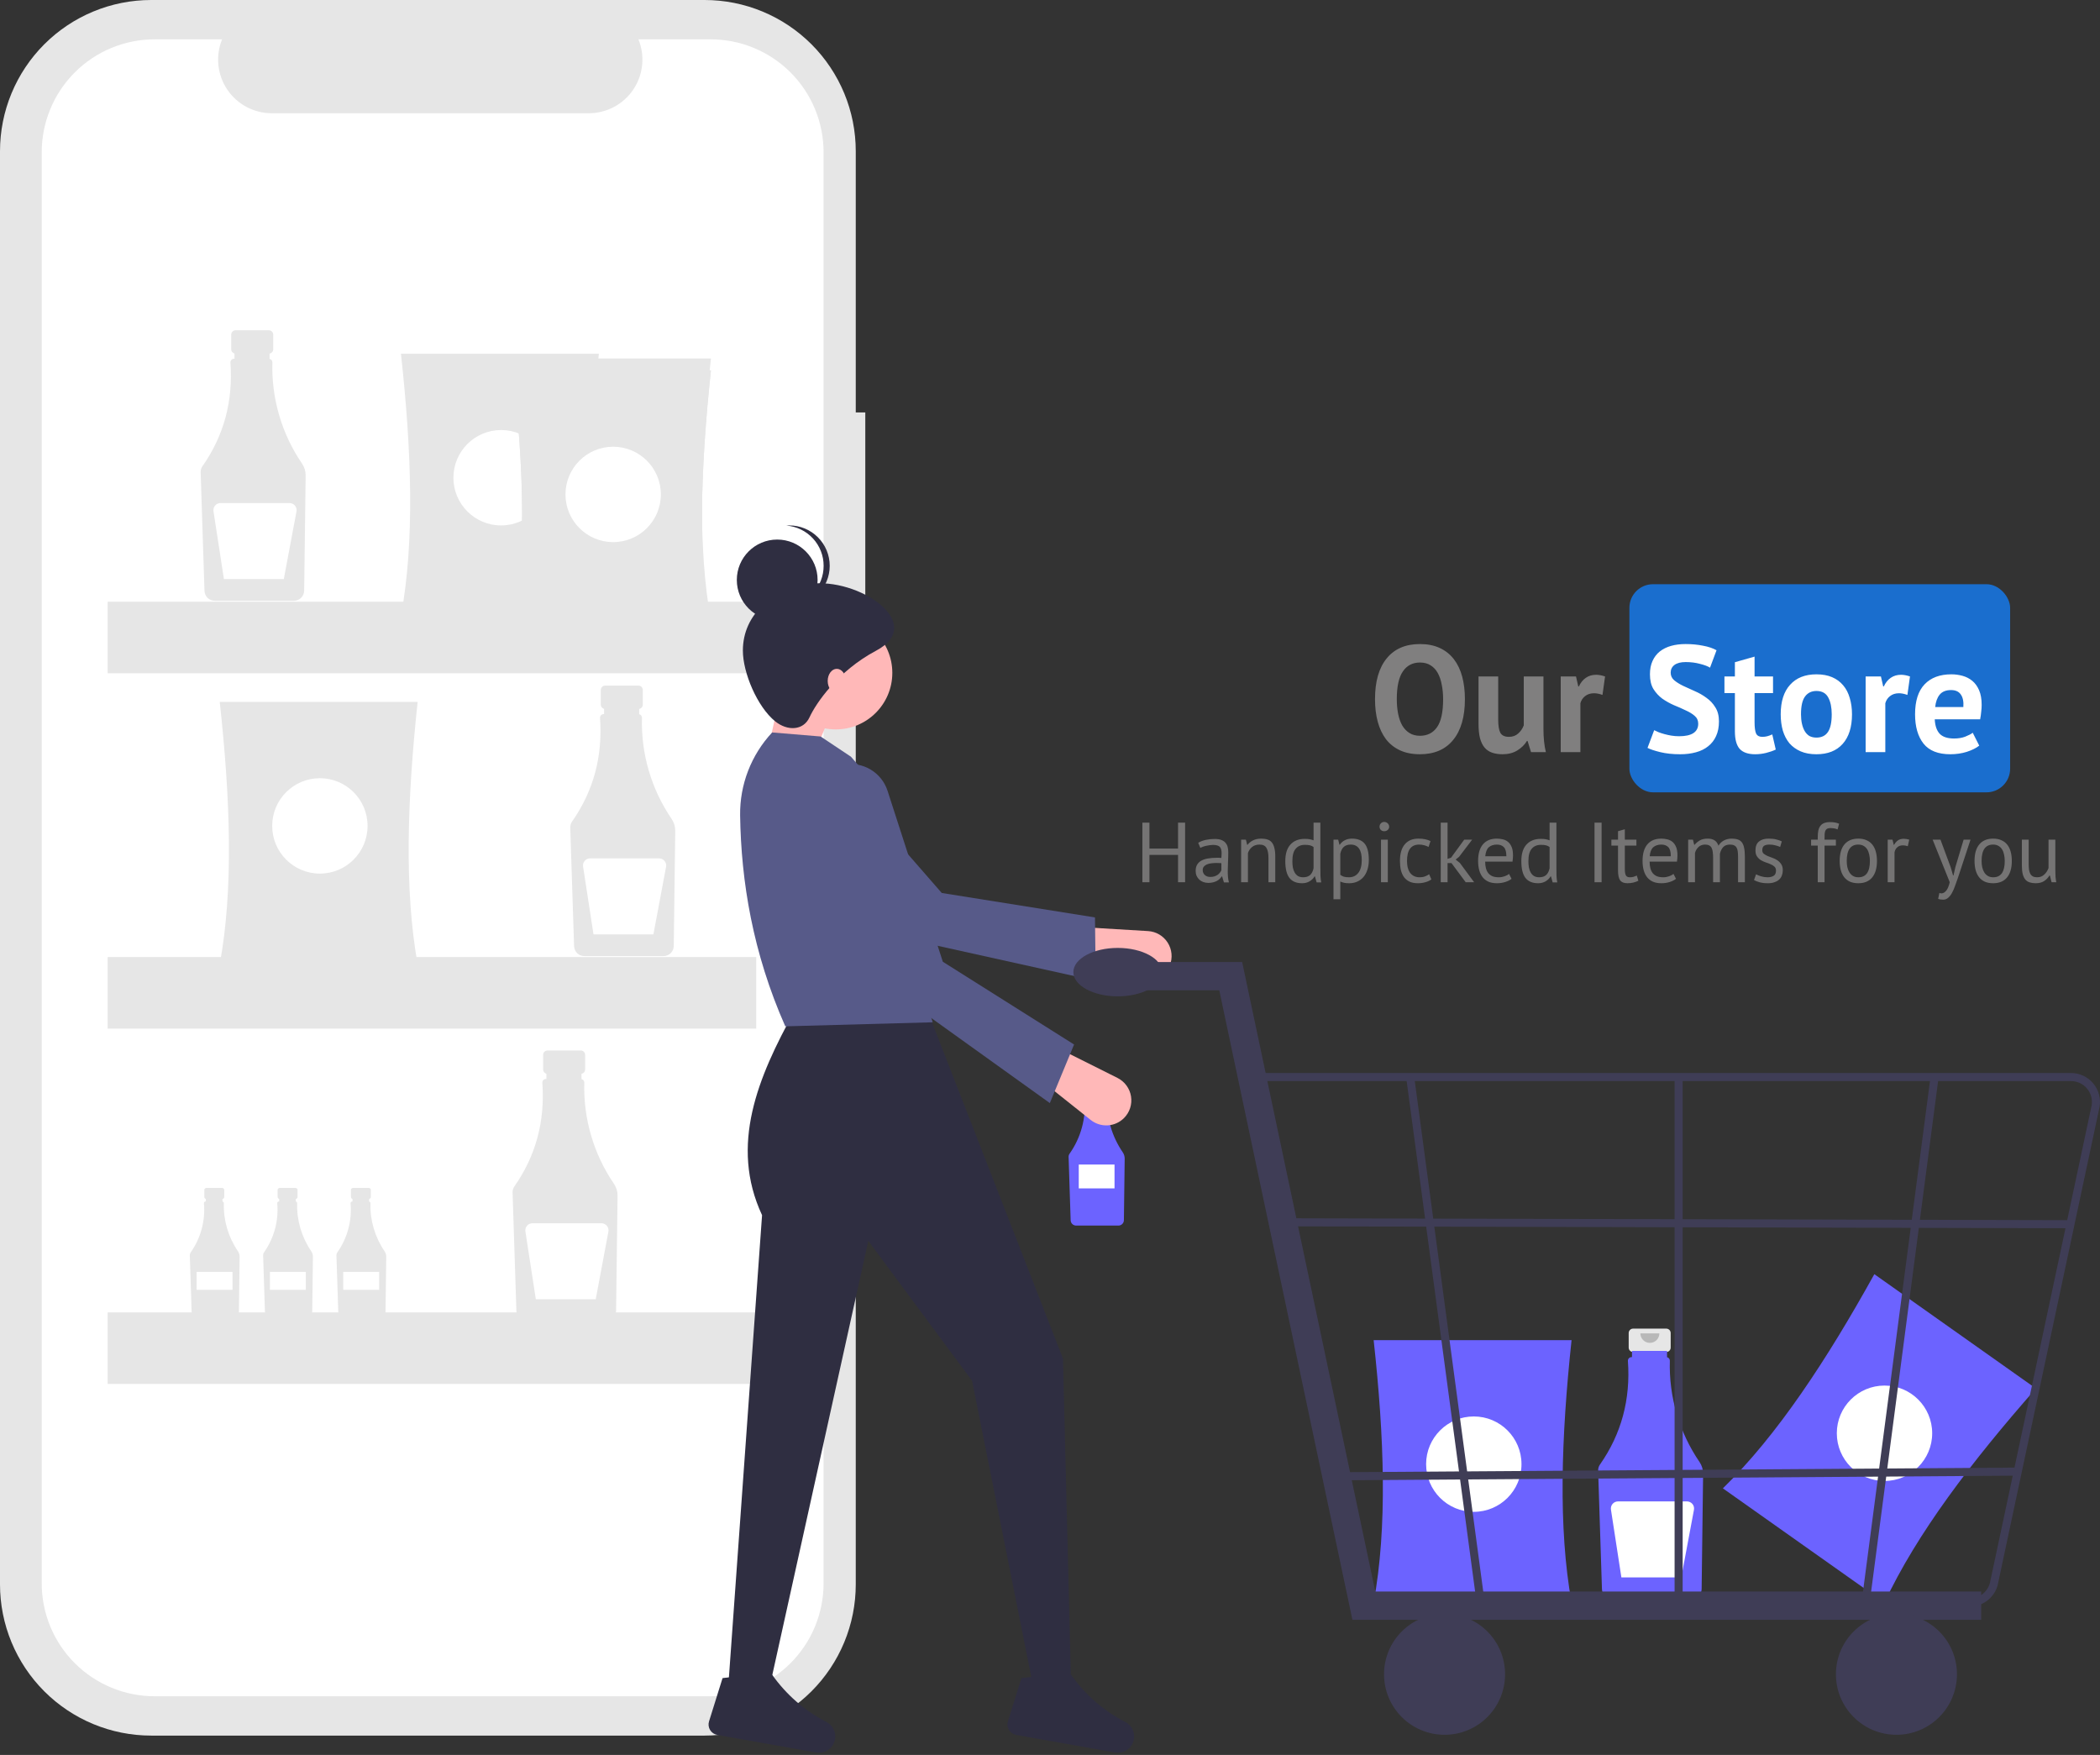 <svg width="888" height="742" viewBox="0 0 888 742" fill="none" xmlns="http://www.w3.org/2000/svg">
<rect x="0" y="0" width="888" height="742" fill="#333333" stroke="none"/>
<g clip-path="url(#clip0)">
<path d="M365.896 174.38H361.864V63.927C361.864 55.532 360.211 47.219 356.998 39.463C353.785 31.707 349.077 24.66 343.14 18.724C337.204 12.788 330.157 8.079 322.401 4.866C314.645 1.653 306.332 -2.62641e-05 297.937 3.12895e-10H63.927C55.532 -2.62641e-05 47.219 1.653 39.463 4.866C31.707 8.079 24.66 12.788 18.724 18.724C12.788 24.66 8.079 31.707 4.866 39.463C1.653 47.219 -1.31322e-05 55.532 0 63.927V669.881C-7.87929e-06 678.276 1.654 686.589 4.866 694.345C8.079 702.101 12.788 709.148 18.724 715.084C24.66 721.021 31.707 725.729 39.463 728.942C47.219 732.155 55.532 733.808 63.927 733.808H297.937C306.332 733.808 314.645 732.155 322.401 728.942C330.157 725.729 337.204 721.021 343.14 715.084C349.077 709.148 353.785 702.101 356.998 694.345C360.211 686.589 361.864 678.276 361.864 669.881V253.003H365.896V174.38Z" fill="#E6E6E6"/>
<path d="M300.516 16.632H269.97C271.375 20.076 271.911 23.812 271.532 27.512C271.152 31.212 269.869 34.762 267.794 37.849C265.719 40.936 262.917 43.466 259.635 45.215C256.352 46.964 252.69 47.879 248.971 47.879H114.91C111.19 47.879 107.528 46.964 104.245 45.215C100.963 43.466 98.161 40.936 96.086 37.849C94.011 34.762 92.728 31.212 92.348 27.512C91.969 23.812 92.505 20.076 93.91 16.632H65.38C59.111 16.632 52.903 17.866 47.11 20.266C41.318 22.665 36.056 26.181 31.622 30.614C27.189 35.047 23.673 40.31 21.274 46.102C18.875 51.895 17.64 58.102 17.64 64.372V669.436C17.64 675.706 18.875 681.914 21.274 687.706C23.673 693.498 27.189 698.761 31.622 703.194C36.056 707.627 41.318 711.143 47.11 713.543C52.903 715.942 59.111 717.177 65.38 717.177H300.516C306.786 717.177 312.994 715.942 318.786 713.543C324.578 711.143 329.841 707.627 334.274 703.194C338.707 698.761 342.223 693.498 344.623 687.706C347.022 681.914 348.256 675.706 348.256 669.436V64.372C348.256 58.102 347.022 51.895 344.623 46.102C342.223 40.31 338.707 35.047 334.274 30.614C329.841 26.181 324.578 22.665 318.786 20.266C312.994 17.866 306.786 16.632 300.516 16.632Z" fill="white"/>
<path d="M113.672 139.635H99.633C99.139 139.635 98.666 139.831 98.317 140.18C97.968 140.529 97.772 141.002 97.772 141.496V147.658C97.772 148.152 97.968 148.625 98.317 148.975C98.666 149.324 99.139 149.52 99.633 149.52H101.96V158.753H111.346V149.52H113.672C114.166 149.52 114.639 149.324 114.989 148.975C115.338 148.625 115.534 148.152 115.534 147.658V141.496C115.534 141.002 115.338 140.529 114.989 140.18C114.639 139.831 114.166 139.635 113.672 139.635Z" fill="#E6E6E6"/>
<path d="M127.734 196.032C119.136 183.45 114.741 168.47 115.177 153.238C115.185 152.887 115.071 152.543 114.855 152.266C114.638 151.989 114.332 151.796 113.989 151.719V149.056H99.162V151.682H98.958C98.554 151.682 98.167 151.843 97.882 152.129C97.597 152.415 97.438 152.802 97.438 153.205C97.438 153.242 97.44 153.279 97.442 153.316C98.61 169.599 94.666 184.202 85.609 197.124C85.088 197.866 84.822 198.758 84.85 199.665L86.471 249.816C86.51 250.935 86.98 251.995 87.782 252.776C88.584 253.556 89.656 253.997 90.776 254.006H124.313C125.445 253.997 126.529 253.546 127.333 252.75C128.138 251.953 128.599 250.874 128.62 249.742L129.245 201.049C129.263 199.262 128.736 197.512 127.734 196.032Z" fill="#E6E6E6"/>
<path d="M122.425 212.69H93.234C92.802 212.69 92.375 212.784 91.982 212.964C91.589 213.145 91.24 213.408 90.959 213.736C90.678 214.064 90.471 214.449 90.352 214.864C90.233 215.28 90.206 215.716 90.272 216.143L94.683 244.816H120.013L125.371 216.24C125.452 215.807 125.437 215.361 125.326 214.935C125.216 214.509 125.013 214.112 124.731 213.773C124.45 213.434 124.098 213.162 123.699 212.975C123.301 212.787 122.866 212.69 122.425 212.69Z" fill="white"/>
<path d="M269.957 289.869H255.917C255.424 289.869 254.95 290.065 254.601 290.414C254.252 290.763 254.056 291.237 254.056 291.731V297.893C254.056 298.386 254.252 298.86 254.601 299.209C254.95 299.558 255.424 299.754 255.917 299.754H258.244V308.987H267.63V299.754H269.957C270.45 299.754 270.924 299.558 271.273 299.209C271.622 298.86 271.818 298.386 271.818 297.893V291.731C271.818 291.237 271.622 290.763 271.273 290.414C270.924 290.065 270.45 289.869 269.957 289.869Z" fill="#E6E6E6"/>
<path d="M284.019 346.266C275.42 333.685 271.025 318.705 271.462 303.473C271.47 303.121 271.355 302.778 271.139 302.501C270.922 302.224 270.617 302.031 270.274 301.954V299.291H255.446V301.917H255.242C255.042 301.917 254.844 301.956 254.66 302.033C254.475 302.11 254.308 302.222 254.167 302.364C254.026 302.505 253.914 302.673 253.837 302.858C253.761 303.042 253.722 303.24 253.722 303.44C253.722 303.477 253.724 303.514 253.727 303.551C254.895 319.834 250.95 334.437 241.893 347.358C241.372 348.101 241.106 348.993 241.134 349.899L242.756 400.051C242.795 401.169 243.264 402.23 244.066 403.01C244.868 403.791 245.941 404.232 247.06 404.241H280.597C281.729 404.232 282.813 403.781 283.617 402.984C284.422 402.188 284.884 401.109 284.904 399.977L285.529 351.284C285.547 349.497 285.021 347.746 284.019 346.266Z" fill="#E6E6E6"/>
<path d="M278.71 362.925H249.518C249.086 362.925 248.659 363.018 248.266 363.199C247.874 363.379 247.525 363.643 247.243 363.97C246.962 364.298 246.755 364.683 246.636 365.099C246.518 365.514 246.49 365.951 246.556 366.378L250.967 395.051H276.297L281.655 366.474C281.736 366.041 281.721 365.596 281.611 365.17C281.5 364.744 281.297 364.347 281.016 364.008C280.735 363.669 280.382 363.396 279.983 363.209C279.585 363.022 279.15 362.925 278.71 362.925H278.71Z" fill="white"/>
<path d="M93.935 502.257H87.275C87.041 502.257 86.817 502.35 86.651 502.515C86.486 502.681 86.393 502.906 86.393 503.14V506.063C86.393 506.297 86.486 506.521 86.651 506.687C86.817 506.853 87.041 506.946 87.275 506.946H88.379V511.325H92.831V506.946H93.935C94.169 506.946 94.394 506.853 94.559 506.687C94.725 506.521 94.818 506.297 94.818 506.063V503.14C94.818 502.906 94.725 502.681 94.559 502.515C94.394 502.35 94.169 502.257 93.935 502.257Z" fill="#E6E6E6"/>
<path d="M100.605 529.008C96.527 523.041 94.442 515.935 94.649 508.71C94.653 508.543 94.599 508.38 94.496 508.249C94.393 508.117 94.248 508.026 94.085 507.989V506.726H87.052V507.971H86.955C86.86 507.972 86.766 507.99 86.679 508.027C86.591 508.063 86.512 508.116 86.445 508.183C86.378 508.251 86.325 508.33 86.289 508.418C86.253 508.505 86.234 508.599 86.234 508.694C86.234 508.712 86.235 508.729 86.236 508.747C86.885 516.119 84.896 523.483 80.623 529.527C80.376 529.879 80.25 530.302 80.263 530.732L81.032 554.521C81.051 555.051 81.273 555.554 81.654 555.925C82.034 556.295 82.543 556.504 83.074 556.508H98.982C99.519 556.504 100.033 556.29 100.415 555.912C100.797 555.535 101.016 555.023 101.025 554.486L101.322 531.389C101.33 530.541 101.08 529.711 100.605 529.008Z" fill="#E6E6E6"/>
<path d="M98.316 537.753H83.137V545.343H98.316V537.753Z" fill="white"/>
<path d="M124.935 502.257H118.276C118.041 502.257 117.817 502.35 117.651 502.515C117.486 502.681 117.393 502.906 117.393 503.14V506.063C117.393 506.297 117.486 506.521 117.651 506.687C117.817 506.853 118.041 506.946 118.276 506.946H119.379V511.325H123.831V506.946H124.935C125.169 506.946 125.394 506.853 125.559 506.687C125.725 506.521 125.818 506.297 125.818 506.063V503.14C125.818 502.906 125.725 502.681 125.559 502.515C125.394 502.35 125.169 502.257 124.935 502.257Z" fill="#E6E6E6"/>
<path d="M131.605 529.008C127.527 523.041 125.442 515.935 125.649 508.71C125.653 508.543 125.599 508.38 125.496 508.249C125.393 508.117 125.248 508.026 125.085 507.989V506.726H118.052V507.971H117.955C117.86 507.972 117.767 507.99 117.679 508.027C117.591 508.063 117.512 508.116 117.445 508.183C117.378 508.251 117.325 508.33 117.289 508.418C117.253 508.505 117.234 508.599 117.234 508.694C117.234 508.712 117.235 508.729 117.236 508.747C117.886 516.119 115.896 523.483 111.623 529.527C111.376 529.879 111.25 530.302 111.263 530.732L112.032 554.521C112.051 555.051 112.273 555.554 112.654 555.925C113.034 556.295 113.543 556.504 114.074 556.508H129.982C130.519 556.504 131.033 556.29 131.415 555.912C131.797 555.535 132.016 555.023 132.025 554.486L132.322 531.389C132.33 530.541 132.081 529.711 131.605 529.008Z" fill="#E6E6E6"/>
<path d="M129.316 537.753H114.137V545.343H129.316V537.753Z" fill="white"/>
<path d="M155.935 502.257H149.276C149.041 502.257 148.817 502.35 148.651 502.515C148.486 502.681 148.393 502.906 148.393 503.14V506.063C148.393 506.297 148.486 506.521 148.651 506.687C148.817 506.853 149.041 506.946 149.276 506.946H150.379V511.325H154.831V506.946H155.935C156.169 506.946 156.394 506.853 156.559 506.687C156.725 506.521 156.818 506.297 156.818 506.063V503.14C156.818 502.906 156.725 502.681 156.559 502.515C156.394 502.35 156.169 502.257 155.935 502.257Z" fill="#E6E6E6"/>
<path d="M162.605 529.008C158.527 523.041 156.442 515.935 156.649 508.71C156.653 508.543 156.599 508.38 156.496 508.249C156.393 508.117 156.248 508.026 156.085 507.989V506.726H149.052V507.971H148.955C148.86 507.972 148.767 507.99 148.679 508.027C148.591 508.063 148.512 508.116 148.445 508.183C148.378 508.251 148.325 508.33 148.289 508.418C148.253 508.505 148.234 508.599 148.234 508.694C148.234 508.712 148.235 508.729 148.236 508.747C148.886 516.119 146.896 523.483 142.623 529.527C142.376 529.879 142.25 530.302 142.263 530.732L143.032 554.521C143.051 555.051 143.273 555.554 143.654 555.925C144.034 556.295 144.543 556.504 145.074 556.508H160.982C161.519 556.504 162.033 556.29 162.415 555.912C162.797 555.535 163.016 555.023 163.025 554.486L163.322 531.389C163.33 530.541 163.081 529.711 162.605 529.008Z" fill="#E6E6E6"/>
<path d="M160.316 537.753H145.137V545.343H160.316V537.753Z" fill="white"/>
<path d="M245.567 444.137H231.528C231.284 444.137 231.042 444.185 230.816 444.279C230.59 444.372 230.385 444.509 230.212 444.682C230.039 444.855 229.902 445.06 229.808 445.286C229.715 445.512 229.667 445.754 229.667 445.998V452.161C229.667 452.654 229.863 453.128 230.212 453.477C230.561 453.826 231.034 454.022 231.528 454.022H233.855V463.255H243.241V454.022H245.567C246.061 454.022 246.534 453.826 246.883 453.477C247.232 453.128 247.429 452.654 247.429 452.161V445.998C247.429 445.754 247.38 445.512 247.287 445.286C247.193 445.06 247.056 444.855 246.883 444.682C246.711 444.509 246.505 444.372 246.28 444.279C246.054 444.185 245.812 444.137 245.567 444.137Z" fill="#E6E6E6"/>
<path d="M259.629 500.534C251.031 487.953 246.636 472.973 247.072 457.74C247.08 457.389 246.966 457.046 246.749 456.769C246.533 456.492 246.227 456.298 245.884 456.221V453.559H231.057V456.184H230.852C230.653 456.185 230.455 456.224 230.27 456.301C230.086 456.378 229.918 456.49 229.777 456.631C229.636 456.773 229.524 456.941 229.448 457.125C229.372 457.31 229.333 457.508 229.333 457.708C229.333 457.745 229.334 457.782 229.337 457.818C230.505 474.102 226.561 488.704 217.504 501.626C216.983 502.369 216.716 503.26 216.745 504.167L218.366 554.318C218.405 555.437 218.875 556.497 219.677 557.278C220.479 558.059 221.551 558.5 222.671 558.508H256.208C257.34 558.499 258.424 558.048 259.228 557.252C260.032 556.455 260.494 555.376 260.515 554.244L261.14 505.552C261.158 503.764 260.631 502.014 259.629 500.534Z" fill="#E6E6E6"/>
<path d="M254.32 517.193H225.129C224.696 517.193 224.269 517.286 223.877 517.466C223.484 517.647 223.135 517.91 222.854 518.238C222.573 518.566 222.365 518.951 222.247 519.367C222.128 519.782 222.101 520.218 222.166 520.645L226.578 549.319H251.908L257.266 520.742C257.347 520.309 257.332 519.864 257.221 519.438C257.111 519.011 256.908 518.615 256.626 518.276C256.345 517.937 255.993 517.664 255.594 517.477C255.195 517.29 254.76 517.193 254.32 517.193Z" fill="white"/>
<path d="M253.232 260.462H169.544C175.395 228.829 174.049 190.631 169.544 149.551H253.232C248.847 190.631 247.536 228.829 253.232 260.462Z" fill="#E6E6E6"/>
<path d="M211.892 222.148C223.029 222.148 232.058 213.119 232.058 201.982C232.058 190.845 223.029 181.816 211.892 181.816C200.755 181.816 191.726 190.845 191.726 201.982C191.726 213.119 200.755 222.148 211.892 222.148Z" fill="white"/>
<path d="M176.602 407.672H92.914C98.765 376.039 97.419 337.84 92.914 296.761H176.602C172.217 337.841 170.907 376.039 176.602 407.672Z" fill="#E6E6E6"/>
<path d="M135.262 369.357C146.399 369.357 155.428 360.329 155.428 349.192C155.428 338.054 146.399 329.026 135.262 329.026C124.125 329.026 115.097 338.054 115.097 349.192C115.097 360.329 124.125 369.357 135.262 369.357Z" fill="white"/>
<path d="M300.621 267.52H216.933C222.784 235.887 221.438 197.689 216.933 156.609H300.621C296.236 197.689 294.926 235.887 300.621 267.52Z" fill="#E6E6E6"/>
<path d="M259.281 229.206C270.419 229.206 279.447 220.177 279.447 209.04C279.447 197.903 270.419 188.874 259.281 188.874C248.144 188.874 239.116 197.903 239.116 209.04C239.116 220.177 248.144 229.206 259.281 229.206Z" fill="white"/>
<path d="M300.621 262.479H216.933C222.784 230.846 221.438 192.647 216.933 151.568H300.621C296.236 192.647 294.926 230.846 300.621 262.479Z" fill="#E6E6E6"/>
<path d="M259.281 224.164C270.419 224.164 279.447 215.136 279.447 203.998C279.447 192.861 270.419 183.833 259.281 183.833C248.144 183.833 239.116 192.861 239.116 203.998C239.116 215.136 248.144 224.164 259.281 224.164Z" fill="white"/>
<path d="M300.621 267.52H216.933C222.784 235.887 221.438 197.689 216.933 156.609H300.621C296.236 197.689 294.926 235.887 300.621 267.52Z" fill="#E6E6E6"/>
<path d="M259.281 229.206C270.419 229.206 279.447 220.177 279.447 209.04C279.447 197.903 270.419 188.874 259.281 188.874C248.144 188.874 239.116 197.903 239.116 209.04C239.116 220.177 248.144 229.206 259.281 229.206Z" fill="white"/>
<path d="M319.779 254.413H45.525V284.661H319.779V254.413Z" fill="#E6E6E6"/>
<path d="M319.779 404.647H45.525V434.896H319.779V404.647Z" fill="#E6E6E6"/>
<path d="M319.779 554.882H45.525V585.13H319.779V554.882Z" fill="#E6E6E6"/>
<path d="M796.855 677.599L728.53 629.273C751.573 606.826 772.532 574.862 792.576 538.722L860.9 587.048C833.599 618.054 810.471 648.484 796.855 677.599Z" fill="#6C63FF"/>
<path d="M796.873 626.148C808.011 626.148 817.039 617.119 817.039 605.982C817.039 594.845 808.011 585.816 796.873 585.816C785.736 585.816 776.708 594.845 776.708 605.982C776.708 617.119 785.736 626.148 796.873 626.148Z" fill="white"/>
<path d="M467.262 457.078H459.762C459.499 457.078 459.246 457.183 459.059 457.369C458.873 457.556 458.768 457.809 458.768 458.073V461.365C458.768 461.495 458.794 461.624 458.844 461.745C458.894 461.866 458.967 461.975 459.059 462.068C459.152 462.16 459.261 462.233 459.382 462.283C459.503 462.333 459.632 462.359 459.762 462.359H461.005V467.291H466.02V462.359H467.262C467.526 462.359 467.779 462.254 467.965 462.068C468.152 461.881 468.257 461.628 468.257 461.365V458.073C468.257 457.809 468.152 457.556 467.965 457.369C467.779 457.183 467.526 457.078 467.262 457.078Z" fill="#E6E6E6"/>
<path d="M474.774 487.206C470.181 480.485 467.833 472.483 468.066 464.345C468.071 464.158 468.01 463.974 467.894 463.826C467.778 463.678 467.615 463.575 467.432 463.534V462.111H459.511V463.514H459.402C459.295 463.514 459.189 463.535 459.091 463.576C458.992 463.617 458.903 463.677 458.827 463.753C458.752 463.828 458.692 463.918 458.651 464.017C458.611 464.115 458.59 464.221 458.59 464.328C458.59 464.348 458.591 464.367 458.592 464.387C459.323 472.69 457.083 480.984 452.271 487.79C451.992 488.186 451.85 488.663 451.865 489.147L452.731 515.939C452.752 516.536 453.003 517.103 453.431 517.52C453.86 517.937 454.433 518.172 455.031 518.177H472.947C473.551 518.172 474.13 517.931 474.56 517.506C474.99 517.08 475.237 516.504 475.248 515.899L475.581 489.887C475.591 488.932 475.31 487.997 474.774 487.206Z" fill="#6C63FF"/>
<path opacity="0.2" d="M465.699 458.151C465.699 458.72 465.473 459.265 465.071 459.668C464.668 460.07 464.123 460.296 463.554 460.296C462.985 460.296 462.439 460.07 462.037 459.668C461.634 459.265 461.408 458.72 461.408 458.151" fill="black"/>
<path d="M471.285 492.368H456.161V502.451H471.285V492.368Z" fill="white"/>
<path d="M704.602 561.742H690.563C690.069 561.742 689.596 561.938 689.247 562.287C688.898 562.636 688.702 563.109 688.702 563.603V569.765C688.702 570.259 688.898 570.733 689.247 571.082C689.596 571.431 690.069 571.627 690.563 571.627H692.89V580.86H702.276V571.627H704.602C705.096 571.627 705.569 571.431 705.919 571.082C706.268 570.733 706.464 570.259 706.464 569.765V563.603C706.464 563.109 706.268 562.636 705.919 562.287C705.569 561.938 705.096 561.742 704.602 561.742Z" fill="#E6E6E6"/>
<path d="M718.664 618.139C710.066 605.557 705.671 590.578 706.107 575.345C706.115 574.994 706.001 574.65 705.785 574.373C705.568 574.097 705.262 573.903 704.919 573.826V571.163H690.092V573.789H689.888C689.688 573.789 689.49 573.829 689.305 573.906C689.121 573.982 688.953 574.095 688.812 574.236C688.671 574.378 688.559 574.545 688.483 574.73C688.407 574.915 688.368 575.113 688.368 575.312C688.368 575.349 688.37 575.386 688.372 575.423C689.54 591.707 685.596 606.309 676.539 619.231C676.018 619.973 675.751 620.865 675.78 621.772L677.401 671.923C677.44 673.042 677.91 674.102 678.712 674.883C679.514 675.664 680.586 676.104 681.706 676.113H715.243C716.375 676.104 717.459 675.653 718.263 674.857C719.068 674.06 719.529 672.981 719.55 671.849L720.175 623.156C720.193 621.369 719.666 619.619 718.664 618.139Z" fill="#6C63FF"/>
<path opacity="0.2" d="M701.676 563.75C701.676 564.815 701.253 565.836 700.5 566.589C699.746 567.342 698.725 567.766 697.66 567.766C696.595 567.766 695.574 567.342 694.82 566.589C694.067 565.836 693.644 564.815 693.644 563.75" fill="black"/>
<path d="M713.355 634.797H684.164C683.732 634.797 683.305 634.891 682.912 635.071C682.519 635.252 682.17 635.515 681.889 635.843C681.608 636.171 681.401 636.556 681.282 636.971C681.163 637.387 681.136 637.823 681.201 638.25L685.613 666.923H710.943L716.301 638.347C716.382 637.914 716.367 637.469 716.256 637.042C716.146 636.616 715.943 636.219 715.661 635.881C715.38 635.542 715.028 635.269 714.629 635.082C714.231 634.895 713.796 634.797 713.355 634.797Z" fill="white"/>
<path d="M664.546 677.52H580.858C586.709 645.887 585.363 607.688 580.858 566.608H664.546C660.161 607.688 658.851 645.887 664.546 677.52Z" fill="#6C63FF"/>
<path d="M623.206 639.205C634.344 639.205 643.372 630.177 643.372 619.039C643.372 607.902 634.344 598.874 623.206 598.874C612.069 598.874 603.041 607.902 603.041 619.039C603.041 630.177 612.069 639.205 623.206 639.205Z" fill="white"/>
<path d="M322.243 328.466L341.03 326.758L352.986 297.724L331.637 285.768L322.243 328.466Z" fill="#FFB8B8"/>
<path d="M494.66 408.174C495.285 406.616 495.531 404.932 495.377 403.26C495.223 401.589 494.674 399.978 493.775 398.56C492.876 397.143 491.654 395.959 490.208 395.106C488.762 394.254 487.134 393.757 485.459 393.657L456.289 391.918L451.994 406.2L482.023 414.447C484.532 415.136 487.207 414.878 489.538 413.721C491.869 412.564 493.692 410.589 494.66 408.174Z" fill="#FFB8B8"/>
<path d="M463.339 414.687L463.018 387.887L398.225 377.549L348.31 320.301C345.712 317.323 342.124 315.386 338.209 314.851C334.293 314.315 330.317 315.217 327.015 317.389C325.016 318.704 323.331 320.442 322.077 322.481C320.824 324.519 320.034 326.807 319.762 329.184C319.491 331.562 319.745 333.969 320.506 336.238C321.268 338.506 322.518 340.579 324.169 342.311L365.349 392.989L463.339 414.687Z" fill="#575A89"/>
<path d="M307.726 716.167H324.805L367.168 524.633L411.055 583.802L436.674 711.897H452.9L449.484 574.408L392.268 427.526H335.906C320.504 455.401 308.422 484.135 322.243 513.777L307.726 716.167Z" fill="#2F2E41"/>
<path d="M426.204 727.8C426.016 728.405 425.958 729.042 426.035 729.671C426.111 730.299 426.321 730.904 426.65 731.445C426.979 731.986 427.419 732.451 427.942 732.808C428.464 733.166 429.057 733.408 429.68 733.519L471.473 740.935C473.125 741.237 474.83 740.925 476.267 740.057C477.704 739.189 478.773 737.825 479.274 736.222C479.761 734.691 479.693 733.037 479.082 731.551C478.471 730.065 477.355 728.842 475.932 728.096C466.742 723.378 458.834 716.502 452.884 708.058C448.29 712.335 443.156 711.933 437.705 708.781L431.922 709.504L426.204 727.8Z" fill="#2F2E41"/>
<path d="M299.818 727.8C299.629 728.405 299.571 729.042 299.648 729.671C299.724 730.299 299.934 730.904 300.263 731.445C300.592 731.986 301.032 732.451 301.555 732.808C302.077 733.166 302.67 733.408 303.293 733.519L345.086 740.935C346.738 741.237 348.443 740.925 349.88 740.057C351.317 739.189 352.386 737.825 352.887 736.222C353.374 734.691 353.306 733.037 352.695 731.551C352.084 730.065 350.969 728.842 349.545 728.096C340.356 723.378 332.447 716.502 326.497 708.058C321.903 712.335 316.769 711.933 311.318 708.781L305.535 709.504L299.818 727.8Z" fill="#2F2E41"/>
<path d="M353.413 308.398C366.618 308.398 377.324 297.693 377.324 284.487C377.324 271.281 366.618 260.576 353.413 260.576C340.207 260.576 329.502 271.281 329.502 284.487C329.502 297.693 340.207 308.398 353.413 308.398Z" fill="#FFB8B8"/>
<path d="M332.064 433.931L394.403 432.223L376.095 374.604C387.473 356.364 376.022 338.144 359.817 319.927L347.008 311.387L326.513 309.679C317.639 319.174 312.784 331.735 312.964 344.729C313.369 372.556 318.297 402.848 332.064 433.931Z" fill="#575A89"/>
<path d="M475.291 472.716C476.479 471.529 477.367 470.077 477.883 468.48C478.399 466.883 478.528 465.186 478.259 463.529C477.991 461.872 477.333 460.303 476.339 458.95C475.345 457.598 474.043 456.501 472.542 455.75L446.409 442.675L436.841 454.116L461.205 473.511C463.241 475.132 465.802 475.947 468.4 475.8C470.998 475.653 473.451 474.555 475.291 472.716Z" fill="#FFB8B8"/>
<path d="M443.933 466.382L454.181 441.617L398.679 406.623L375.309 334.355C374.093 330.595 371.555 327.403 368.166 325.371C364.777 323.338 360.766 322.603 356.877 323.301C354.522 323.724 352.288 324.658 350.334 326.039C348.38 327.42 346.753 329.213 345.569 331.292C344.384 333.371 343.67 335.684 343.478 338.069C343.286 340.454 343.619 342.852 344.456 345.094L362.379 407.885L443.933 466.382Z" fill="#575A89"/>
<path d="M314.13 275.093C314.13 284.397 320.173 298.806 327.794 304.982C332.922 309.138 339.698 308.963 342.311 303.274C344.991 297.439 354.231 283.722 370.492 275.093C392.17 263.591 362.804 243.912 342.311 246.913C326.911 249.167 314.13 259.53 314.13 275.093Z" fill="#2F2E41"/>
<path d="M328.648 262.284C338.08 262.284 345.727 254.637 345.727 245.205C345.727 235.772 338.08 228.125 328.648 228.125C319.215 228.125 311.568 235.772 311.568 245.205C311.568 254.637 319.215 262.284 328.648 262.284Z" fill="#2F2E41"/>
<path d="M348.289 239.227C348.287 234.921 346.658 230.775 343.728 227.62C340.799 224.464 336.784 222.533 332.491 222.212C332.915 222.181 333.339 222.148 333.771 222.148C338.301 222.148 342.645 223.947 345.848 227.15C349.051 230.353 350.851 234.697 350.851 239.227C350.851 243.757 349.051 248.101 345.848 251.304C342.645 254.507 338.301 256.306 333.771 256.306C333.339 256.306 332.915 256.273 332.491 256.242C336.784 255.921 340.799 253.99 343.728 250.834C346.658 247.679 348.287 243.533 348.289 239.227Z" fill="#2F2E41"/>
<path d="M353.84 293.027C355.962 293.027 357.682 290.733 357.682 287.903C357.682 285.073 355.962 282.779 353.84 282.779C351.717 282.779 349.997 285.073 349.997 287.903C349.997 290.733 351.717 293.027 353.84 293.027Z" fill="#FFB8B8"/>
<path d="M837.751 684.845H571.879L515.578 418.694H467.529V406.752H525.258L581.559 672.902H837.751V684.845Z" fill="#3F3D56"/>
<path d="M610.841 733.468C624.975 733.468 636.432 722.01 636.432 707.877C636.432 693.743 624.975 682.285 610.841 682.285C596.707 682.285 585.25 693.743 585.25 707.877C585.25 722.01 596.707 733.468 610.841 733.468Z" fill="#3F3D56"/>
<path d="M801.923 733.468C816.057 733.468 827.515 722.01 827.515 707.877C827.515 693.743 816.057 682.285 801.923 682.285C787.79 682.285 776.332 693.743 776.332 707.877C776.332 722.01 787.79 733.468 801.923 733.468Z" fill="#3F3D56"/>
<path d="M832.904 679.221H574.225L528.584 453.669H875.735C877.507 453.669 879.257 454.053 880.866 454.794C882.475 455.535 883.904 456.616 885.055 457.963C886.207 459.309 887.053 460.888 887.535 462.593C888.018 464.297 888.126 466.086 887.851 467.836L845.018 668.861C844.576 671.753 843.109 674.39 840.886 676.292C838.662 678.194 835.829 679.233 832.904 679.221ZM577.034 675.809H832.904C835.015 675.818 837.06 675.067 838.664 673.695C840.269 672.322 841.327 670.419 841.646 668.331L884.479 467.306C884.677 466.043 884.6 464.752 884.252 463.522C883.904 462.291 883.293 461.151 882.462 460.18C881.631 459.208 880.6 458.428 879.438 457.893C878.277 457.358 877.014 457.081 875.735 457.081H532.726L577.034 675.809Z" fill="#3F3D56"/>
<path d="M624.513 678.499L594.623 455.653L597.989 455.097L627.879 677.943L624.513 678.499Z" fill="#3F3D56"/>
<path d="M790.712 676.788L787.343 676.242L816.36 455.102L819.729 455.648L790.712 676.788Z" fill="#3F3D56"/>
<path d="M711.527 455.375H708.115V678.221H711.527V455.375Z" fill="#3F3D56"/>
<path d="M546.014 515.088L546.005 518.501L876.3 519.3L876.308 515.888L546.014 515.088Z" fill="#3F3D56"/>
<path d="M853 620.494L562.829 622.478L562.853 625.89L853.024 623.906L853 620.494Z" fill="#3F3D56"/>
<path d="M472.648 421.253C483.012 421.253 491.415 416.67 491.415 411.017C491.415 405.363 483.012 400.78 472.648 400.78C462.283 400.78 453.881 405.363 453.881 411.017C453.881 416.67 462.283 421.253 472.648 421.253Z" fill="#3F3D56"/>
<path d="M498.144 361.444H486.048V373H483.06V347.8H486.048V358.78H498.144V347.8H501.132V373H498.144V361.444ZM506.672 356.332C507.584 355.78 508.64 355.372 509.84 355.108C511.064 354.844 512.336 354.712 513.656 354.712C514.904 354.712 515.9 354.88 516.644 355.216C517.412 355.552 517.988 355.996 518.372 356.548C518.78 357.076 519.044 357.664 519.164 358.312C519.308 358.96 519.38 359.608 519.38 360.256C519.38 361.696 519.344 363.1 519.272 364.468C519.2 365.836 519.164 367.132 519.164 368.356C519.164 369.244 519.2 370.084 519.272 370.876C519.344 371.668 519.476 372.4 519.668 373.072H517.544L516.788 370.552H516.608C516.392 370.888 516.116 371.224 515.78 371.56C515.468 371.872 515.084 372.16 514.628 372.424C514.172 372.664 513.644 372.868 513.044 373.036C512.444 373.204 511.76 373.288 510.992 373.288C510.224 373.288 509.504 373.168 508.832 372.928C508.184 372.688 507.62 372.352 507.14 371.92C506.66 371.464 506.276 370.924 505.988 370.3C505.724 369.676 505.592 368.968 505.592 368.176C505.592 367.12 505.808 366.244 506.24 365.548C506.672 364.828 507.272 364.264 508.04 363.856C508.832 363.424 509.768 363.124 510.848 362.956C511.952 362.764 513.164 362.668 514.484 362.668C514.82 362.668 515.144 362.668 515.456 362.668C515.792 362.668 516.128 362.692 516.464 362.74C516.536 362.02 516.572 361.372 516.572 360.796C516.572 359.476 516.308 358.552 515.78 358.024C515.252 357.496 514.292 357.232 512.9 357.232C512.492 357.232 512.048 357.268 511.568 357.34C511.112 357.388 510.632 357.472 510.128 357.592C509.648 357.688 509.18 357.82 508.724 357.988C508.292 358.132 507.908 358.3 507.572 358.492L506.672 356.332ZM511.784 370.768C512.456 370.768 513.056 370.684 513.584 370.516C514.112 370.324 514.568 370.096 514.952 369.832C515.336 369.544 515.648 369.232 515.888 368.896C516.152 368.56 516.344 368.236 516.464 367.924V364.936C516.128 364.912 515.78 364.9 515.42 364.9C515.084 364.876 514.748 364.864 514.412 364.864C513.668 364.864 512.936 364.912 512.216 365.008C511.52 365.08 510.896 365.236 510.344 365.476C509.816 365.692 509.384 366.004 509.048 366.412C508.736 366.796 508.58 367.288 508.58 367.888C508.58 368.728 508.88 369.424 509.479 369.976C510.08 370.504 510.848 370.768 511.784 370.768ZM536.375 373V362.74C536.375 360.868 536.099 359.464 535.547 358.528C535.019 357.568 534.035 357.088 532.595 357.088C531.323 357.088 530.267 357.436 529.427 358.132C528.611 358.804 528.035 359.656 527.699 360.688V373H524.819V355H526.835L527.375 357.196H527.519C528.095 356.428 528.863 355.804 529.823 355.324C530.807 354.82 531.971 354.568 533.315 354.568C534.299 354.568 535.163 354.688 535.907 354.928C536.651 355.144 537.263 355.54 537.743 356.116C538.247 356.692 538.619 357.472 538.859 358.456C539.123 359.416 539.255 360.64 539.255 362.128V373H536.375ZM558.33 366.808C558.33 368.032 558.342 369.148 558.366 370.156C558.39 371.14 558.498 372.112 558.69 373.072H556.746L556.026 370.516H555.882C555.402 371.356 554.706 372.052 553.794 372.604C552.882 373.156 551.814 373.432 550.59 373.432C548.19 373.432 546.402 372.676 545.226 371.164C544.074 369.652 543.498 367.288 543.498 364.072C543.498 361 544.218 358.672 545.658 357.088C547.122 355.48 549.126 354.676 551.67 354.676C552.558 354.676 553.254 354.724 553.758 354.82C554.286 354.916 554.85 355.072 555.45 355.288V347.8H558.33V366.808ZM551.058 370.912C552.282 370.912 553.254 370.6 553.974 369.976C554.694 369.328 555.186 368.356 555.45 367.06V358.132C555.018 357.796 554.526 357.556 553.974 357.412C553.422 357.268 552.69 357.196 551.778 357.196C550.122 357.196 548.826 357.748 547.89 358.852C546.954 359.932 546.486 361.672 546.486 364.072C546.486 365.056 546.558 365.968 546.702 366.808C546.87 367.648 547.134 368.368 547.494 368.968C547.854 369.568 548.322 370.048 548.898 370.408C549.498 370.744 550.218 370.912 551.058 370.912ZM563.877 355H565.857L566.397 357.16H566.541C567.093 356.32 567.801 355.684 568.665 355.252C569.553 354.796 570.561 354.568 571.689 354.568C574.089 354.568 575.877 355.276 577.053 356.692C578.229 358.108 578.817 360.424 578.817 363.64C578.817 365.152 578.613 366.52 578.205 367.744C577.821 368.944 577.269 369.964 576.549 370.804C575.829 371.644 574.953 372.292 573.921 372.748C572.913 373.204 571.785 373.432 570.537 373.432C569.649 373.432 568.941 373.372 568.413 373.252C567.909 373.156 567.357 372.976 566.757 372.712V380.2H563.877V355ZM571.149 357.088C569.925 357.088 568.953 357.412 568.233 358.06C567.537 358.684 567.045 359.644 566.757 360.94V369.868C567.189 370.204 567.681 370.468 568.233 370.66C568.785 370.828 569.517 370.912 570.429 370.912C572.085 370.912 573.393 370.3 574.353 369.076C575.337 367.828 575.829 366.004 575.829 363.604C575.829 362.62 575.745 361.732 575.577 360.94C575.409 360.124 575.133 359.44 574.749 358.888C574.389 358.312 573.909 357.868 573.309 357.556C572.733 357.244 572.013 357.088 571.149 357.088ZM583.966 355H586.846V373H583.966V355ZM583.354 349.528C583.354 348.976 583.534 348.508 583.894 348.124C584.278 347.716 584.758 347.512 585.334 347.512C585.91 347.512 586.402 347.716 586.81 348.124C587.218 348.508 587.422 348.976 587.422 349.528C587.422 350.08 587.218 350.536 586.81 350.896C586.402 351.256 585.91 351.436 585.334 351.436C584.758 351.436 584.278 351.256 583.894 350.896C583.534 350.536 583.354 350.08 583.354 349.528ZM605.263 371.812C604.543 372.34 603.691 372.736 602.707 373C601.723 373.288 600.691 373.432 599.611 373.432C598.219 373.432 597.043 373.216 596.083 372.784C595.123 372.328 594.331 371.692 593.707 370.876C593.107 370.036 592.663 369.04 592.375 367.888C592.111 366.712 591.979 365.416 591.979 364C591.979 360.952 592.651 358.624 593.995 357.016C595.339 355.384 597.271 354.568 599.791 354.568C600.943 354.568 601.915 354.664 602.707 354.856C603.523 355.024 604.255 355.276 604.903 355.612L604.075 358.096C603.523 357.784 602.911 357.544 602.239 357.376C601.567 357.184 600.847 357.088 600.079 357.088C596.671 357.088 594.967 359.392 594.967 364C594.967 364.912 595.051 365.788 595.219 366.628C595.411 367.444 595.711 368.176 596.119 368.824C596.551 369.448 597.103 369.952 597.775 370.336C598.471 370.72 599.323 370.912 600.331 370.912C601.195 370.912 601.963 370.78 602.635 370.516C603.331 370.252 603.895 369.952 604.327 369.616L605.263 371.812ZM613.765 364.9H612.109V373H609.229V347.8H612.109V363.136L613.585 362.632L619.165 355H622.513L617.005 362.236L615.529 363.424L617.329 364.864L623.341 373H619.777L613.765 364.9ZM639.174 371.56C638.454 372.136 637.542 372.592 636.438 372.928C635.358 373.264 634.206 373.432 632.982 373.432C631.614 373.432 630.426 373.216 629.418 372.784C628.41 372.328 627.582 371.692 626.934 370.876C626.286 370.036 625.806 369.04 625.494 367.888C625.182 366.736 625.026 365.44 625.026 364C625.026 360.928 625.71 358.588 627.078 356.98C628.446 355.372 630.402 354.568 632.946 354.568C633.762 354.568 634.578 354.664 635.394 354.856C636.21 355.024 636.942 355.36 637.59 355.864C638.238 356.368 638.766 357.088 639.174 358.024C639.582 358.936 639.786 360.148 639.786 361.66C639.786 362.452 639.714 363.328 639.57 364.288H628.014C628.014 365.344 628.122 366.28 628.338 367.096C628.554 367.912 628.89 368.608 629.346 369.184C629.802 369.736 630.39 370.168 631.11 370.48C631.854 370.768 632.754 370.912 633.81 370.912C634.626 370.912 635.442 370.768 636.258 370.48C637.074 370.192 637.686 369.856 638.094 369.472L639.174 371.56ZM632.982 357.088C631.566 357.088 630.426 357.46 629.562 358.204C628.722 358.948 628.218 360.22 628.05 362.02H636.978C636.978 360.196 636.63 358.924 635.934 358.204C635.238 357.46 634.254 357.088 632.982 357.088ZM658.139 366.808C658.139 368.032 658.151 369.148 658.175 370.156C658.199 371.14 658.307 372.112 658.499 373.072H656.555L655.835 370.516H655.691C655.211 371.356 654.515 372.052 653.603 372.604C652.691 373.156 651.623 373.432 650.399 373.432C647.999 373.432 646.211 372.676 645.035 371.164C643.883 369.652 643.307 367.288 643.307 364.072C643.307 361 644.027 358.672 645.467 357.088C646.931 355.48 648.935 354.676 651.479 354.676C652.367 354.676 653.063 354.724 653.567 354.82C654.095 354.916 654.659 355.072 655.259 355.288V347.8H658.139V366.808ZM650.867 370.912C652.091 370.912 653.063 370.6 653.783 369.976C654.503 369.328 654.995 368.356 655.259 367.06V358.132C654.827 357.796 654.335 357.556 653.783 357.412C653.231 357.268 652.499 357.196 651.587 357.196C649.931 357.196 648.635 357.748 647.699 358.852C646.763 359.932 646.295 361.672 646.295 364.072C646.295 365.056 646.367 365.968 646.511 366.808C646.679 367.648 646.943 368.368 647.303 368.968C647.663 369.568 648.131 370.048 648.707 370.408C649.307 370.744 650.027 370.912 650.867 370.912ZM674.256 347.8H677.244V373H674.256V347.8ZM681.384 355H684.192V351.436L687.072 350.608V355H691.968V357.52H687.072V367.492C687.072 368.74 687.228 369.628 687.54 370.156C687.852 370.66 688.38 370.912 689.124 370.912C689.748 370.912 690.276 370.852 690.708 370.732C691.14 370.588 691.62 370.408 692.148 370.192L692.796 372.388C692.148 372.7 691.44 372.952 690.672 373.144C689.904 373.336 689.076 373.432 688.188 373.432C686.724 373.432 685.692 373.024 685.092 372.208C684.492 371.368 684.192 369.976 684.192 368.032V357.52H681.384V355ZM708.713 371.56C707.993 372.136 707.081 372.592 705.977 372.928C704.897 373.264 703.745 373.432 702.521 373.432C701.153 373.432 699.965 373.216 698.957 372.784C697.949 372.328 697.121 371.692 696.473 370.876C695.825 370.036 695.345 369.04 695.033 367.888C694.721 366.736 694.565 365.44 694.565 364C694.565 360.928 695.249 358.588 696.617 356.98C697.985 355.372 699.941 354.568 702.485 354.568C703.301 354.568 704.117 354.664 704.933 354.856C705.749 355.024 706.481 355.36 707.129 355.864C707.777 356.368 708.305 357.088 708.713 358.024C709.121 358.936 709.325 360.148 709.325 361.66C709.325 362.452 709.253 363.328 709.109 364.288H697.553C697.553 365.344 697.661 366.28 697.877 367.096C698.093 367.912 698.429 368.608 698.885 369.184C699.341 369.736 699.929 370.168 700.649 370.48C701.393 370.768 702.293 370.912 703.349 370.912C704.165 370.912 704.981 370.768 705.797 370.48C706.613 370.192 707.225 369.856 707.633 369.472L708.713 371.56ZM702.521 357.088C701.105 357.088 699.965 357.46 699.101 358.204C698.261 358.948 697.757 360.22 697.589 362.02H706.517C706.517 360.196 706.169 358.924 705.473 358.204C704.777 357.46 703.793 357.088 702.521 357.088ZM724.402 373V362.812C724.402 361.852 724.354 361.024 724.258 360.328C724.186 359.608 724.03 359.008 723.79 358.528C723.55 358.048 723.202 357.688 722.746 357.448C722.314 357.208 721.738 357.088 721.018 357.088C719.914 357.088 718.99 357.424 718.246 358.096C717.526 358.768 717.022 359.608 716.734 360.616V373H713.854V355H715.87L716.41 357.196H716.554C717.202 356.428 717.946 355.804 718.786 355.324C719.65 354.82 720.766 354.568 722.134 354.568C723.286 354.568 724.222 354.796 724.942 355.252C725.686 355.684 726.262 356.452 726.67 357.556C727.222 356.62 727.978 355.888 728.938 355.36C729.922 354.832 731.026 354.568 732.25 354.568C733.258 354.568 734.11 354.688 734.806 354.928C735.502 355.144 736.078 355.54 736.534 356.116C736.99 356.692 737.314 357.472 737.506 358.456C737.722 359.44 737.83 360.688 737.83 362.2V373H734.95V362.164C734.95 361.3 734.902 360.556 734.806 359.932C734.734 359.284 734.566 358.756 734.302 358.348C734.062 357.916 733.714 357.604 733.258 357.412C732.826 357.196 732.25 357.088 731.53 357.088C730.33 357.088 729.394 357.424 728.722 358.096C728.05 358.768 727.57 359.728 727.282 360.976V373H724.402ZM750.989 368.104C750.989 367.384 750.773 366.82 750.341 366.412C749.909 366.004 749.369 365.668 748.721 365.404C748.097 365.116 747.401 364.852 746.633 364.612C745.889 364.348 745.193 364.024 744.545 363.64C743.921 363.232 743.393 362.716 742.961 362.092C742.529 361.468 742.313 360.628 742.313 359.572C742.313 357.844 742.805 356.584 743.789 355.792C744.773 354.976 746.141 354.568 747.893 354.568C749.189 354.568 750.269 354.688 751.133 354.928C752.021 355.144 752.789 355.408 753.437 355.72L752.753 358.096C752.201 357.832 751.529 357.604 750.737 357.412C749.969 357.196 749.141 357.088 748.253 357.088C747.197 357.088 746.417 357.268 745.913 357.628C745.433 357.988 745.193 358.612 745.193 359.5C745.193 360.124 745.409 360.616 745.841 360.976C746.273 361.312 746.801 361.624 747.425 361.912C748.073 362.176 748.769 362.44 749.513 362.704C750.281 362.968 750.977 363.316 751.601 363.748C752.249 364.18 752.789 364.732 753.221 365.404C753.653 366.052 753.869 366.916 753.869 367.996C753.869 368.764 753.737 369.484 753.473 370.156C753.233 370.828 752.849 371.404 752.321 371.884C751.793 372.364 751.133 372.736 750.341 373C749.573 373.288 748.661 373.432 747.605 373.432C746.237 373.432 745.073 373.3 744.113 373.036C743.153 372.772 742.349 372.46 741.701 372.1L742.565 369.652C743.117 369.964 743.837 370.252 744.725 370.516C745.613 370.78 746.513 370.912 747.425 370.912C748.457 370.912 749.309 370.708 749.981 370.3C750.653 369.892 750.989 369.16 750.989 368.104ZM765.839 355H768.647V353.992C768.647 352.888 768.731 351.928 768.899 351.112C769.091 350.296 769.391 349.636 769.799 349.132C770.207 348.604 770.735 348.22 771.383 347.98C772.031 347.716 772.835 347.584 773.795 347.584C774.563 347.584 775.235 347.632 775.811 347.728C776.411 347.824 777.035 348.004 777.683 348.268L777.035 350.68C776.483 350.44 775.955 350.284 775.451 350.212C774.971 350.14 774.515 350.104 774.083 350.104C773.459 350.104 772.967 350.2 772.607 350.392C772.271 350.584 772.019 350.872 771.851 351.256C771.707 351.616 771.611 352.072 771.563 352.624C771.539 353.152 771.527 353.776 771.527 354.496V355H776.315V357.52H771.527V373H768.647V357.52H765.839V355ZM777.92 364C777.92 360.952 778.592 358.624 779.936 357.016C781.304 355.384 783.26 354.568 785.804 354.568C787.148 354.568 788.312 354.796 789.296 355.252C790.304 355.684 791.132 356.32 791.78 357.16C792.428 357.976 792.908 358.972 793.22 360.148C793.532 361.3 793.688 362.584 793.688 364C793.688 367.048 793.004 369.388 791.636 371.02C790.292 372.628 788.348 373.432 785.804 373.432C784.46 373.432 783.284 373.216 782.276 372.784C781.292 372.328 780.476 371.692 779.828 370.876C779.18 370.036 778.7 369.04 778.388 367.888C778.076 366.712 777.92 365.416 777.92 364ZM780.908 364C780.908 364.912 780.992 365.788 781.16 366.628C781.352 367.468 781.64 368.2 782.024 368.824C782.408 369.448 782.912 369.952 783.536 370.336C784.16 370.72 784.916 370.912 785.804 370.912C789.068 370.936 790.7 368.632 790.7 364C790.7 363.064 790.604 362.176 790.412 361.336C790.244 360.496 789.968 359.764 789.584 359.14C789.2 358.516 788.696 358.024 788.072 357.664C787.448 357.28 786.692 357.088 785.804 357.088C782.54 357.064 780.908 359.368 780.908 364ZM806.725 357.772C806.005 357.532 805.321 357.412 804.673 357.412C803.641 357.412 802.825 357.7 802.225 358.276C801.625 358.828 801.253 359.536 801.109 360.4V373H798.229V355H800.245L800.785 357.196H800.929C801.385 356.38 801.925 355.756 802.549 355.324C803.197 354.868 804.013 354.64 804.997 354.64C805.693 354.64 806.473 354.76 807.337 355L806.725 357.772ZM824.861 366.664L825.869 370.12H826.049L826.841 366.628L830.333 355H833.249L827.921 371.164C827.513 372.34 827.105 373.48 826.697 374.584C826.313 375.688 825.881 376.672 825.401 377.536C824.921 378.4 824.381 379.084 823.781 379.588C823.181 380.116 822.485 380.38 821.693 380.38C820.829 380.38 820.121 380.26 819.569 380.02L820.073 377.536C820.385 377.656 820.685 377.716 820.973 377.716C821.645 377.716 822.293 377.356 822.917 376.636C823.541 375.94 824.057 374.728 824.465 373L817.229 355H820.541L824.861 366.664ZM834.944 364C834.944 360.952 835.616 358.624 836.96 357.016C838.328 355.384 840.284 354.568 842.828 354.568C844.172 354.568 845.336 354.796 846.32 355.252C847.328 355.684 848.156 356.32 848.804 357.16C849.452 357.976 849.932 358.972 850.244 360.148C850.556 361.3 850.712 362.584 850.712 364C850.712 367.048 850.028 369.388 848.66 371.02C847.316 372.628 845.372 373.432 842.828 373.432C841.484 373.432 840.308 373.216 839.3 372.784C838.316 372.328 837.5 371.692 836.852 370.876C836.204 370.036 835.724 369.04 835.412 367.888C835.1 366.712 834.944 365.416 834.944 364ZM837.932 364C837.932 364.912 838.016 365.788 838.184 366.628C838.376 367.468 838.664 368.2 839.048 368.824C839.432 369.448 839.936 369.952 840.56 370.336C841.184 370.72 841.94 370.912 842.828 370.912C846.092 370.936 847.724 368.632 847.724 364C847.724 363.064 847.628 362.176 847.436 361.336C847.268 360.496 846.992 359.764 846.608 359.14C846.224 358.516 845.72 358.024 845.096 357.664C844.472 357.28 843.716 357.088 842.828 357.088C839.564 357.064 837.932 359.368 837.932 364ZM857.844 355V365.26C857.844 366.196 857.892 367.024 857.988 367.744C858.108 368.44 858.3 369.028 858.564 369.508C858.828 369.964 859.188 370.312 859.644 370.552C860.1 370.792 860.676 370.912 861.372 370.912C862.02 370.912 862.596 370.816 863.1 370.624C863.604 370.408 864.048 370.12 864.432 369.76C864.84 369.4 865.188 368.992 865.476 368.536C865.788 368.056 866.04 367.552 866.232 367.024V355H869.112V367.888C869.112 368.752 869.136 369.652 869.184 370.588C869.256 371.5 869.364 372.304 869.508 373H867.528L866.808 370.156H866.628C866.076 371.092 865.332 371.872 864.396 372.496C863.46 373.12 862.272 373.432 860.832 373.432C859.872 373.432 859.02 373.312 858.276 373.072C857.556 372.856 856.944 372.46 856.44 371.884C855.96 371.308 855.588 370.54 855.324 369.58C855.084 368.596 854.964 367.36 854.964 365.872V355H857.844Z" fill="#757474"/>
<rect x="689" y="247" width="161" height="88" rx="10" fill="#1A6ECE"/>
<path d="M581.432 295.6C581.432 288.133 583.075 282.395 586.36 278.384C589.645 274.331 594.339 272.304 600.44 272.304C603.64 272.304 606.435 272.859 608.824 273.968C611.213 275.077 613.197 276.656 614.776 278.704C616.355 280.752 617.528 283.205 618.296 286.064C619.064 288.923 619.448 292.101 619.448 295.6C619.448 303.067 617.784 308.827 614.456 312.88C611.171 316.891 606.499 318.896 600.44 318.896C597.197 318.896 594.381 318.341 591.992 317.232C589.603 316.123 587.619 314.544 586.04 312.496C584.504 310.448 583.352 307.995 582.584 305.136C581.816 302.277 581.432 299.099 581.432 295.6ZM590.648 295.6C590.648 297.861 590.84 299.952 591.224 301.872C591.608 303.749 592.184 305.371 592.952 306.736C593.763 308.101 594.787 309.168 596.024 309.936C597.261 310.704 598.733 311.088 600.44 311.088C603.555 311.088 605.965 309.872 607.672 307.44C609.379 305.008 610.232 301.061 610.232 295.6C610.232 293.424 610.04 291.397 609.656 289.52C609.315 287.643 608.76 286 607.992 284.592C607.224 283.184 606.221 282.096 604.984 281.328C603.747 280.517 602.232 280.112 600.44 280.112C597.325 280.112 594.915 281.371 593.208 283.888C591.501 286.363 590.648 290.267 590.648 295.6ZM633.523 286V304.176C633.523 306.779 633.822 308.656 634.419 309.808C635.059 310.96 636.275 311.536 638.067 311.536C639.646 311.536 640.947 311.067 641.971 310.128C643.038 309.189 643.827 308.037 644.339 306.672V286H652.659V308.272C652.659 310.021 652.744 311.749 652.915 313.456C653.086 315.12 653.342 316.635 653.683 318H647.411L645.939 313.264H645.683C644.702 314.885 643.336 316.229 641.587 317.296C639.838 318.363 637.768 318.896 635.379 318.896C633.758 318.896 632.307 318.683 631.027 318.256C629.747 317.829 628.68 317.125 627.827 316.144C626.974 315.163 626.312 313.84 625.843 312.176C625.416 310.512 625.203 308.421 625.203 305.904V286H633.523ZM677.625 293.808C676.302 293.339 675.107 293.104 674.041 293.104C672.547 293.104 671.289 293.509 670.265 294.32C669.283 295.088 668.622 296.091 668.281 297.328V318H659.961V286H666.425L667.385 290.224H667.641C668.366 288.645 669.347 287.429 670.585 286.576C671.822 285.723 673.273 285.296 674.937 285.296C676.046 285.296 677.305 285.531 678.713 286L677.625 293.808Z" fill="#807F7F"/>
<path d="M718.106 305.968C718.106 304.603 717.594 303.493 716.57 302.64C715.588 301.787 714.33 301.019 712.794 300.336C711.3 299.611 709.658 298.885 707.866 298.16C706.116 297.392 704.474 296.475 702.938 295.408C701.444 294.299 700.186 292.933 699.161 291.312C698.18 289.691 697.69 287.621 697.69 285.104C697.69 282.928 698.052 281.051 698.778 279.472C699.503 277.851 700.527 276.507 701.85 275.44C703.215 274.373 704.815 273.584 706.65 273.072C708.484 272.56 710.532 272.304 712.794 272.304C715.396 272.304 717.85 272.539 720.154 273.008C722.458 273.435 724.356 274.075 725.85 274.928L723.098 282.288C722.159 281.691 720.751 281.157 718.874 280.688C716.996 280.176 714.97 279.92 712.794 279.92C710.746 279.92 709.167 280.325 708.058 281.136C706.991 281.947 706.458 283.035 706.458 284.4C706.458 285.68 706.948 286.747 707.93 287.6C708.954 288.453 710.212 289.243 711.706 289.968C713.242 290.693 714.884 291.44 716.634 292.208C718.426 292.976 720.068 293.915 721.562 295.024C723.098 296.091 724.356 297.435 725.338 299.056C726.362 300.635 726.874 302.619 726.874 305.008C726.874 307.397 726.468 309.467 725.658 311.216C724.89 312.923 723.78 314.352 722.33 315.504C720.922 316.656 719.194 317.509 717.146 318.064C715.14 318.619 712.922 318.896 710.49 318.896C707.29 318.896 704.474 318.597 702.042 318C699.61 317.403 697.818 316.805 696.666 316.208L699.482 308.72C699.951 308.976 700.548 309.253 701.274 309.552C702.042 309.851 702.895 310.128 703.834 310.384C704.772 310.64 705.754 310.853 706.778 311.024C707.844 311.195 708.932 311.28 710.042 311.28C712.644 311.28 714.628 310.853 715.994 310C717.402 309.104 718.106 307.76 718.106 305.968ZM729.195 286H733.611V279.984L741.931 277.616V286H749.739V293.04H741.931V305.328C741.931 307.547 742.144 309.147 742.571 310.128C743.04 311.067 743.894 311.536 745.131 311.536C745.984 311.536 746.71 311.451 747.307 311.28C747.947 311.109 748.651 310.853 749.419 310.512L750.891 316.912C749.739 317.467 748.395 317.936 746.859 318.32C745.323 318.704 743.766 318.896 742.187 318.896C739.243 318.896 737.067 318.149 735.659 316.656C734.294 315.12 733.611 312.624 733.611 309.168V293.04H729.195V286ZM752.987 302C752.987 296.581 754.31 292.421 756.955 289.52C759.6 286.576 763.312 285.104 768.091 285.104C770.651 285.104 772.87 285.509 774.747 286.32C776.624 287.131 778.182 288.283 779.419 289.776C780.656 291.227 781.574 292.997 782.171 295.088C782.811 297.179 783.131 299.483 783.131 302C783.131 307.419 781.808 311.6 779.163 314.544C776.56 317.445 772.87 318.896 768.091 318.896C765.531 318.896 763.312 318.491 761.435 317.68C759.558 316.869 757.979 315.739 756.699 314.288C755.462 312.795 754.523 311.003 753.883 308.912C753.286 306.821 752.987 304.517 752.987 302ZM761.563 302C761.563 303.408 761.691 304.709 761.947 305.904C762.203 307.099 762.587 308.144 763.099 309.04C763.611 309.936 764.272 310.64 765.083 311.152C765.936 311.621 766.939 311.856 768.091 311.856C770.267 311.856 771.888 311.067 772.955 309.488C774.022 307.909 774.555 305.413 774.555 302C774.555 299.056 774.064 296.688 773.083 294.896C772.102 293.061 770.438 292.144 768.091 292.144C766.043 292.144 764.443 292.912 763.291 294.448C762.139 295.984 761.563 298.501 761.563 302ZM806.562 293.808C805.239 293.339 804.045 293.104 802.978 293.104C801.485 293.104 800.226 293.509 799.202 294.32C798.221 295.088 797.559 296.091 797.218 297.328V318H788.898V286H795.362L796.322 290.224H796.578C797.303 288.645 798.285 287.429 799.522 286.576C800.759 285.723 802.21 285.296 803.874 285.296C804.983 285.296 806.242 285.531 807.65 286L806.562 293.808ZM836.936 315.248C835.656 316.272 833.906 317.147 831.688 317.872C829.512 318.555 827.186 318.896 824.712 318.896C819.549 318.896 815.773 317.403 813.384 314.416C810.994 311.387 809.799 307.248 809.799 302C809.799 296.368 811.144 292.144 813.832 289.328C816.52 286.512 820.296 285.104 825.16 285.104C826.781 285.104 828.36 285.317 829.896 285.744C831.432 286.171 832.797 286.875 833.992 287.856C835.186 288.837 836.146 290.16 836.872 291.824C837.597 293.488 837.96 295.557 837.96 298.032C837.96 298.928 837.896 299.888 837.768 300.912C837.682 301.936 837.533 303.003 837.32 304.112H818.12C818.248 306.8 818.93 308.827 820.168 310.192C821.448 311.557 823.496 312.24 826.312 312.24C828.061 312.24 829.618 311.984 830.984 311.472C832.392 310.917 833.458 310.363 834.184 309.808L836.936 315.248ZM825.032 291.76C822.856 291.76 821.234 292.421 820.168 293.744C819.144 295.024 818.525 296.752 818.312 298.928H830.216C830.386 296.624 830.024 294.853 829.128 293.616C828.274 292.379 826.909 291.76 825.032 291.76Z" fill="white"/>
</g>
<defs>
<clipPath id="clip0">
<rect width="888" height="741.048" fill="white"/>
</clipPath>
</defs>
</svg>
